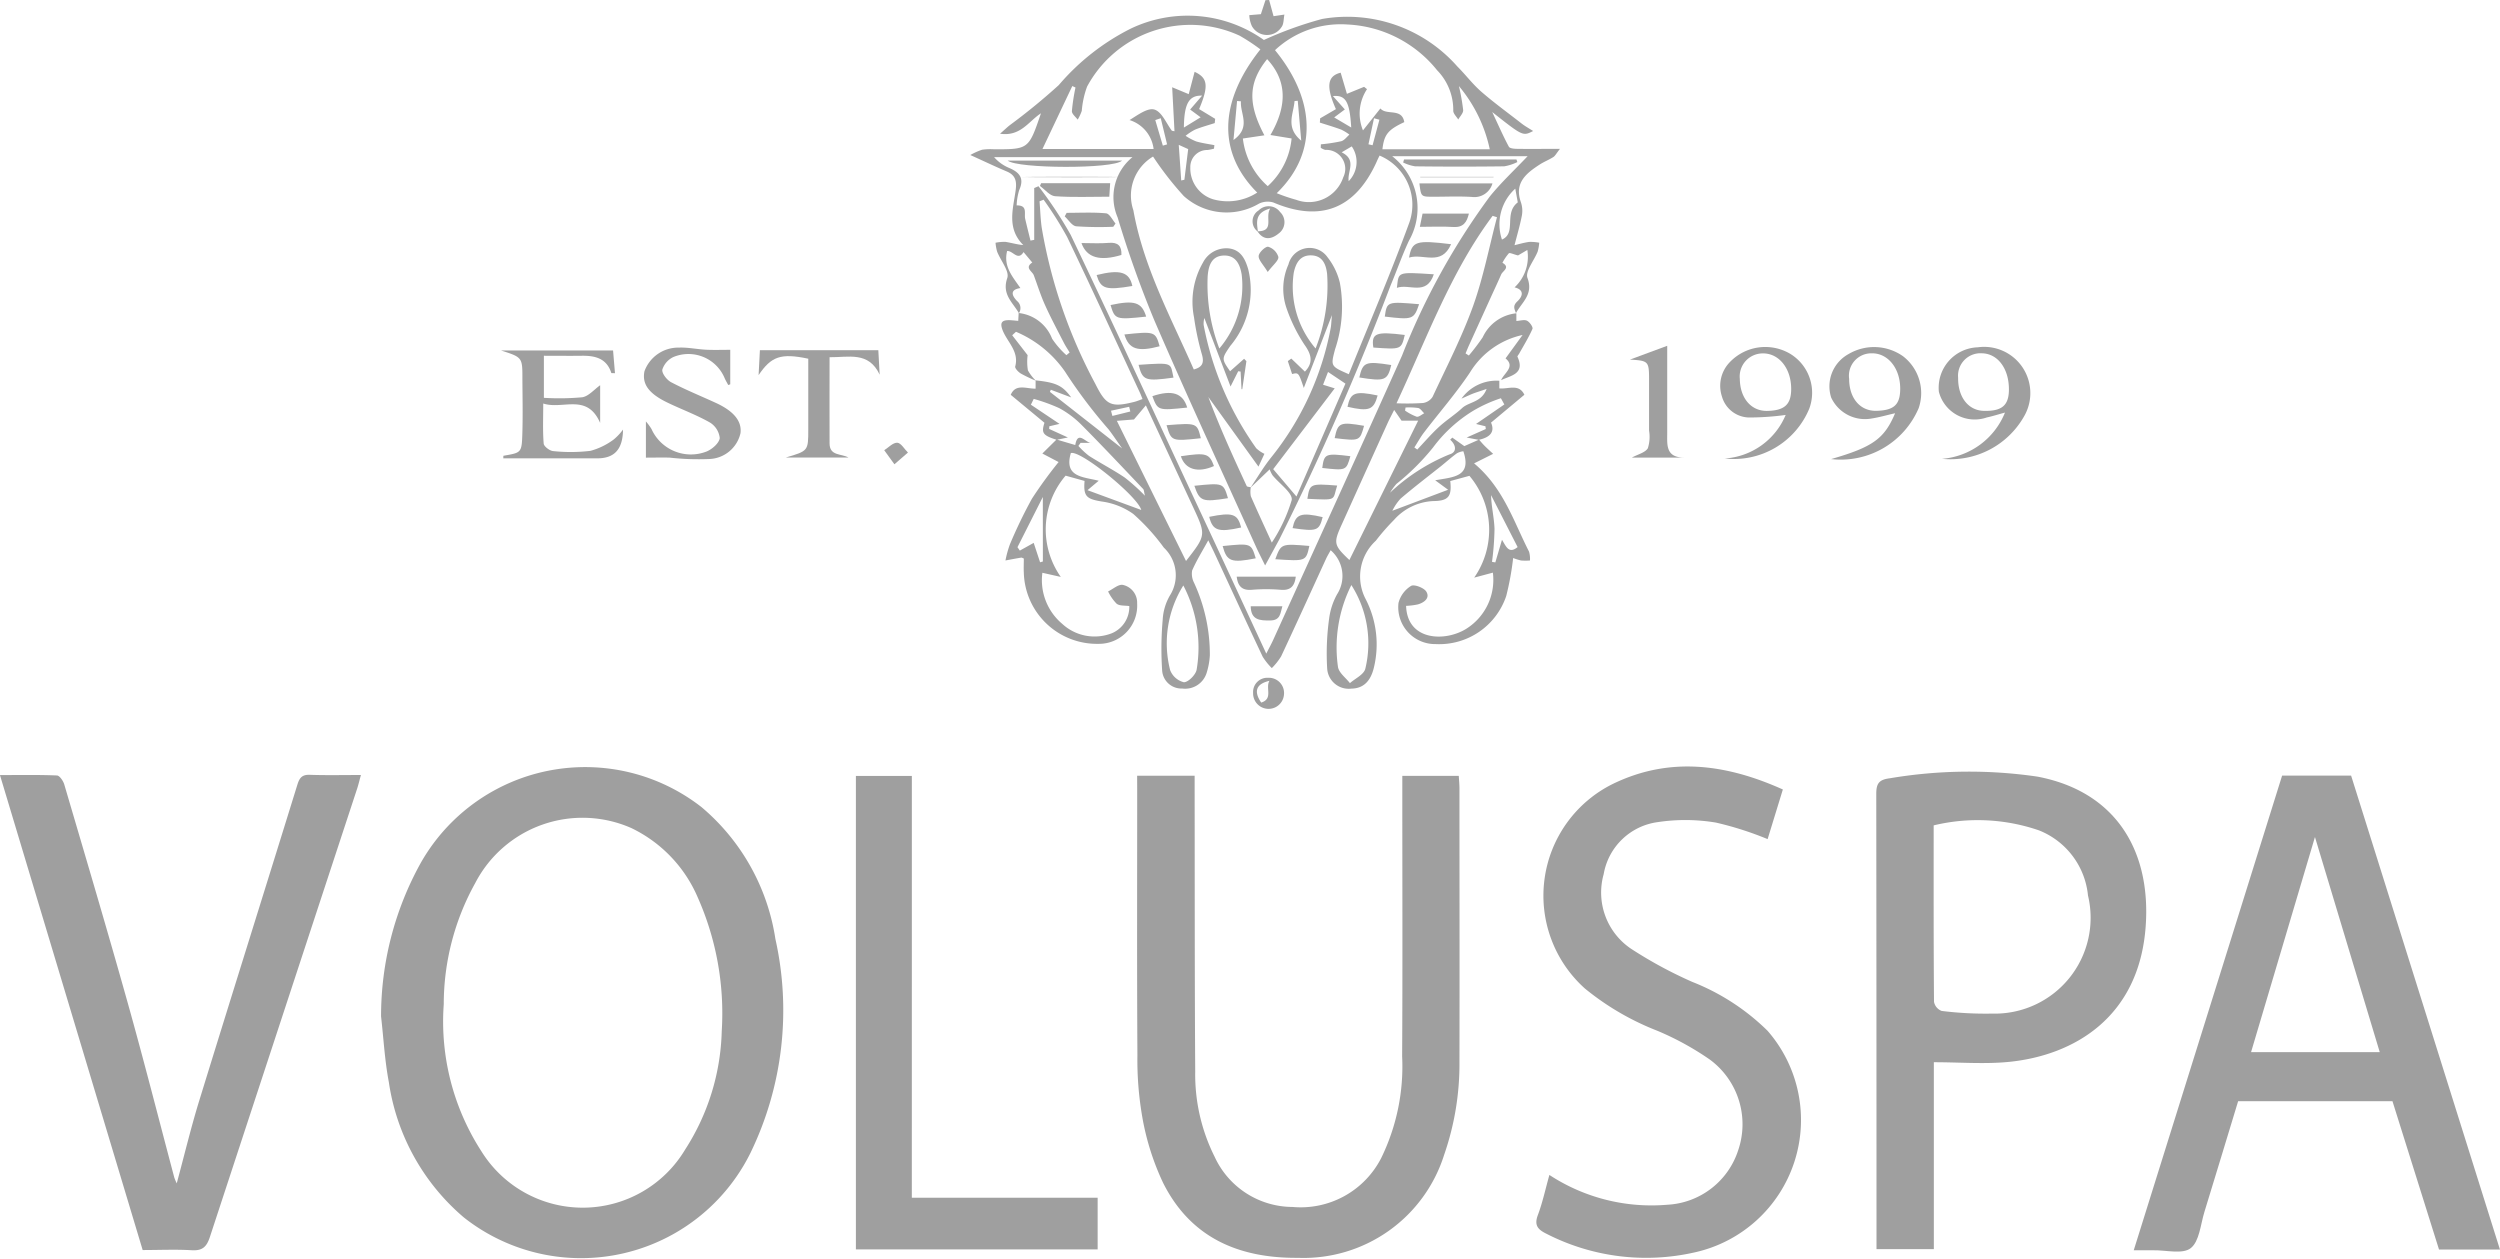 <svg xmlns="http://www.w3.org/2000/svg" width="117.374" height="59.087" viewBox="0 0 117.374 59.087">
  <g id="IY6jSQ" transform="translate(-728.577 -121.857)">
    <g id="Grupo_62" data-name="Grupo 62" transform="translate(728.577 121.857)">
      <path id="Trazado_170" data-name="Trazado 170" d="M850.649,137.42v.361c.181-.01.373-.076.5-.012s.291.3.255.385c-.176.4-.412.78-.627,1.166-.027.048-.089.111-.076.14.37.809-.307.878-.77,1.1.15-.348.68-.632.21-1.022l.8-1.1a3.859,3.859,0,0,0-2.471,1.76c-.656.983-1.44,1.879-2.159,2.82-.169.221-.3.469-.452.7l.137.1c.336-.354.654-.727,1.012-1.057s.75-.571,1.094-.891c.324-.3.913-.261,1.15-.9-.282.1-.436.145-.587.2s-.319.137-.593.256a2.023,2.023,0,0,1,1.777-.839v.358c.409.048.92-.24,1.176.3l-1.566,1.308c.2.452-.069.7-.577.807-.163-.028-.323-.06-.568-.107l.9-.4-.017-.129-.442-.108,1.329-.916-.161-.292a6.517,6.517,0,0,0-1.32.6,6.687,6.687,0,0,0-1.867,1.713,10.983,10.983,0,0,1-1.719,1.71,2.982,2.982,0,0,0-.3.413,9.023,9.023,0,0,1,2.795-1.8c.352-.1.317-.434.029-.688l.1-.1.564.4.691-.305c.087.1.17.2.262.292.132.132.272.256.4.376l-.894.447c1.382,1.155,1.854,2.726,2.58,4.144a1.194,1.194,0,0,1,.043.416,2.675,2.675,0,0,1-.417,0,2.462,2.462,0,0,1-.372-.117c-.015,0-.035.006,0,0a13.478,13.478,0,0,1-.325,1.784,3.319,3.319,0,0,1-3.308,2.258,1.732,1.732,0,0,1-1.75-1.932,1.326,1.326,0,0,1,.59-.8c.142-.087.606.087.716.269.184.3-.1.515-.4.6a3.254,3.254,0,0,1-.549.068c.052,1.649,1.839,1.7,2.835,1.07a2.711,2.711,0,0,0,1.239-2.63l-.877.234a3.932,3.932,0,0,0-.224-4.779l-.9.245c.08.719-.082.934-.8.94a2.62,2.62,0,0,0-1.838.882,10.188,10.188,0,0,0-.856.979,2.285,2.285,0,0,0-.473,2.751,4.631,4.631,0,0,1,.383,3.2c-.154.652-.5.984-1.053.993a1.014,1.014,0,0,1-1.142-.95,11.938,11.938,0,0,1,.094-2.352,3.2,3.2,0,0,1,.37-1.124,1.594,1.594,0,0,0-.3-2.071c-.071.132-.154.267-.22.41-.7,1.525-1.393,3.054-2.106,4.574a2.959,2.959,0,0,1-.437.55,2.927,2.927,0,0,1-.428-.534c-.766-1.62-1.513-3.248-2.268-4.873-.078-.169-.162-.334-.287-.592-.288.524-.558.956-.758,1.418a.92.92,0,0,0,.091.576,8.036,8.036,0,0,1,.741,3.4,3.363,3.363,0,0,1-.151.83,1.055,1.055,0,0,1-1.147.734.907.907,0,0,1-.94-.823,15.514,15.514,0,0,1,.024-2.408,2.551,2.551,0,0,1,.335-1.131,1.779,1.779,0,0,0-.278-2.25,9.8,9.8,0,0,0-1.439-1.585,3.322,3.322,0,0,0-1.48-.583c-.707-.119-.868-.231-.806-.966l-.89-.248a3.876,3.876,0,0,0-.226,4.754l-.865-.194a2.679,2.679,0,0,0,.935,2.4,2.234,2.234,0,0,0,2.331.437,1.339,1.339,0,0,0,.815-1.274c-.206-.033-.451,0-.595-.111a2.158,2.158,0,0,1-.4-.576c.231-.111.481-.342.688-.308a.852.852,0,0,1,.675.868,1.793,1.793,0,0,1-1.814,1.9,3.436,3.436,0,0,1-3.506-3.339c-.012-.224,0-.45,0-.667-.06-.021-.095-.048-.125-.042-.246.041-.491.088-.737.134a4.924,4.924,0,0,1,.211-.763,22.651,22.651,0,0,1,1.032-2.138,20.577,20.577,0,0,1,1.252-1.72l-.763-.4c.211-.21.438-.435.667-.658.293.088.585.173.878.259.121-.723.51-.069.764-.1h-.516l-.1.142a3.523,3.523,0,0,0,.5.468c.551.351,1.136.653,1.677,1.018a9.366,9.366,0,0,1,.947.853c-.048-.186-.043-.273-.085-.317-.961-1.011-1.917-2.029-2.9-3.018a4.5,4.5,0,0,0-1.037-.777,8.275,8.275,0,0,0-1.2-.435l-.133.273,1.343.9-.478.113-.007.125.879.4-.525.11c-.656-.207-.728-.321-.575-.8l-1.583-1.312c.228-.54.736-.281,1.167-.29,0-.139,0-.264,0-.389.964.1,1.268.245,1.67.8l-.956-.36-.042.1,3.389,2.655c-.255-.361-.437-.639-.639-.9a23.358,23.358,0,0,1-2.037-2.7,5.314,5.314,0,0,0-2.306-1.876l-.178.163.725.935a2.482,2.482,0,0,0,.013.714,2.093,2.093,0,0,0,.374.486,6.734,6.734,0,0,1-.706-.337c-.118-.072-.286-.248-.264-.332.193-.719-.388-1.156-.6-1.724-.1-.28-.068-.438.252-.45.148-.005.3.018.49.032l.02-.368a1.9,1.9,0,0,1,1.57,1.207,4.06,4.06,0,0,0,.671.772l.152-.126c-.092-.154-.192-.3-.274-.461-.3-.585-.61-1.165-.88-1.762-.205-.453-.354-.932-.528-1.4-.072-.194-.448-.351-.072-.6l-.41-.491c-.267.436-.5-.076-.771-.049-.184.731.267,1.216.623,1.739-.41.061-.483.268-.156.608a.427.427,0,0,1,.086.57c-.288-.507-.811-.879-.546-1.649.11-.32-.311-.817-.476-1.239a2.093,2.093,0,0,1-.075-.418,2,2,0,0,1,.473-.04c.269.041.532.124.831.149-.789-.784-.478-1.7-.36-2.567.06-.446-.006-.717-.429-.894-.529-.223-1.047-.472-1.7-.767a3.123,3.123,0,0,1,.554-.248,2.8,2.8,0,0,1,.564-.021c1.623,0,1.623,0,2.2-1.691-.59.386-.958,1.1-1.921.96.212-.187.33-.3.456-.4a29.1,29.1,0,0,0,2.3-1.882,10.842,10.842,0,0,1,3.355-2.64,6.182,6.182,0,0,1,6.276.521,17.535,17.535,0,0,1,2.735-.987,6.888,6.888,0,0,1,6.346,2.229c.387.386.719.832,1.13,1.189.607.528,1.261,1,1.9,1.5.156.12.332.216.53.343-.483.247-.483.247-1.921-.891.292.621.516,1.135.781,1.628.044.083.263.1.4.1.613.01,1.227,0,2,0-.17.215-.223.328-.311.385-.205.131-.438.22-.642.353-.635.413-1.2.861-.883,1.765a1.244,1.244,0,0,1,.05.616c-.089.466-.225.923-.348,1.405.154-.036.417-.115.685-.154a2.12,2.12,0,0,1,.475.037,2.038,2.038,0,0,1-.073.416c-.166.423-.594.929-.479,1.239.291.779-.269,1.14-.54,1.653-.068-.19-.166-.334.06-.548.336-.317.257-.574-.126-.663a1.967,1.967,0,0,0,.6-1.756l-.438.257c-.223-.056-.388-.141-.431-.1a2.293,2.293,0,0,0-.3.444c.38.226.015.377-.06.551-.148.342-.307.678-.462,1.018l-1.059,2.33c-.053.118-.1.238-.151.356l.154.1a9.84,9.84,0,0,0,.652-.857A1.957,1.957,0,0,1,850.649,137.42Zm-12.467,8.168a1.123,1.123,0,0,0,0,.422c.3.688.616,1.367.985,2.176a7.534,7.534,0,0,0,.935-2c.049-.334-.583-.766-.9-1.159a1.427,1.427,0,0,1-.136-.279l-.9.861c.324-.479.617-.982.978-1.431a13.712,13.712,0,0,0,2.783-6.041c.033-.164.034-.335.063-.634l-1.321,3.422c-.246-.726-.246-.726-.55-.654l-.2-.607.163-.118.639.613c.4-.42.315-.8-.025-1.271a7.6,7.6,0,0,1-.841-1.715,2.8,2.8,0,0,1,.094-2.047,1.025,1.025,0,0,1,1.833-.339,3.105,3.105,0,0,1,.58,1.2,6.263,6.263,0,0,1-.227,3.128c-.206.791-.213.789.647,1.165.956-2.373,1.967-4.725,2.844-7.126a2.505,2.505,0,0,0-1.4-3.139c-.048.1-.1.2-.144.307-1.006,2.207-2.637,2.834-4.849,1.893a.953.953,0,0,0-.666.055,3,3,0,0,1-3.535-.357,15.147,15.147,0,0,1-1.441-1.852,2.133,2.133,0,0,0-.924,2.52c.476,2.672,1.762,5.029,2.837,7.477.406-.109.488-.316.388-.683a12.54,12.54,0,0,1-.377-1.766,3.688,3.688,0,0,1,.42-2.57,1.231,1.231,0,0,1,1.222-.665c.556.072.76.5.9.97a4.074,4.074,0,0,1-.841,3.609c-.406.6-.415.6-.008,1.188l.659-.585.107.112-.194,1.315-.035,0-.043-.827-.112-.016-.36.717L836,137.642a1,1,0,0,0-.033.328,14.7,14.7,0,0,0,2.468,5.785,1.478,1.478,0,0,0,.385.263l-.279.6-2.354-3.267c.537,1.43,1.164,2.806,1.8,4.177C838,145.569,838.114,145.569,838.182,145.588Zm.726,7.809c.144-.284.243-.463.327-.649,2.02-4.45,4.053-8.893,6.05-13.353a32.689,32.689,0,0,1,4.118-7.46c.537-.663,1.168-1.25,1.775-1.891h-6.36a3.094,3.094,0,0,1,.788,3.968c-.32.683-.567,1.4-.86,2.094a129.332,129.332,0,0,1-5.22,11.918l-.673,1.235c-.169-.346-.289-.579-.4-.817-1.608-3.56-3.251-7.1-4.8-10.688a50.72,50.72,0,0,1-1.726-4.838,2.417,2.417,0,0,1,.7-2.829h-6.5a1.918,1.918,0,0,0,.708.509c.488.206.722.485.473,1.037a2.807,2.807,0,0,0-.121.722c.529-.011.345.377.4.627.079.342.166.683.249,1.024l.176-.034V131.54l.2-.086a18.932,18.932,0,0,1,1.513,2.285c1.945,4.068,3.833,8.164,5.737,12.252C836.6,148.418,837.725,150.848,838.908,153.4Zm-3.153-25.564.752.457-.02.2c-.308.1-.623.185-.922.306a2.616,2.616,0,0,0-.446.291,2.7,2.7,0,0,0,.495.263c.279.083.572.12.858.176l-.02.165a2.25,2.25,0,0,1-.3.062.794.794,0,0,0-.811.816,1.517,1.517,0,0,0,1.076,1.5,2.55,2.55,0,0,0,2.065-.316c-1.875-1.872-1.8-4.276.149-6.724a9.026,9.026,0,0,0-.98-.645,5.511,5.511,0,0,0-7.156,2.391,4.278,4.278,0,0,0-.25,1.141,2.182,2.182,0,0,1-.192.411c-.1-.132-.277-.268-.272-.4a9.279,9.279,0,0,1,.169-1.108l-.15-.068-1.4,2.954h5.217a1.626,1.626,0,0,0-1.129-1.357c.4-.248.864-.594,1.177-.49.343.113.547.643.811.992l.122.023c-.035-.662-.07-1.325-.109-2.065l.777.323.276-1.048C836.167,126.369,836.209,126.75,835.755,127.832Zm3.64,3.947a8.276,8.276,0,0,0,.92.313,1.7,1.7,0,0,0,2.207-1.06.889.889,0,0,0-.845-1.284.719.719,0,0,1-.213-.1l.006-.162a7.807,7.807,0,0,0,.955-.145c.146-.039.258-.2.385-.311a2.3,2.3,0,0,0-.387-.236c-.329-.122-.667-.22-1-.328l.013-.2q.371-.215.741-.432c-.473-1.061-.408-1.556.223-1.711l.293.993.806-.329.138.109a2.075,2.075,0,0,0-.19,1.936l.818-1.03c.29.343,1.013-.038,1.121.642-.766.358-.946.582-1.026,1.274H849.4a6.829,6.829,0,0,0-1.449-2.967,9.434,9.434,0,0,1,.2,1.129c.008.142-.149.294-.231.442-.082-.138-.236-.278-.234-.414a2.661,2.661,0,0,0-.759-1.9,5.742,5.742,0,0,0-4.21-2.148,4.512,4.512,0,0,0-3.4,1.205C841.126,127.273,841.43,129.806,839.4,131.779Zm-10.942.307-.191.075c.033.409.044.82.1,1.225a23.958,23.958,0,0,0,2.521,7.349c.5,1,.73,1.119,1.833.842.121-.031.237-.081.381-.132-.047-.116-.078-.2-.117-.286-1.138-2.444-2.259-4.9-3.425-7.327A17.093,17.093,0,0,0,828.453,132.086Zm21.286.823-.205-.065c-1.966,2.635-3.073,5.709-4.513,8.8a11.637,11.637,0,0,0,1.244-.013.645.645,0,0,0,.449-.287c.659-1.414,1.379-2.809,1.906-4.274C849.1,135.724,849.374,134.3,849.739,132.909Zm-17.847,9.559,3.247,6.58c.945-1.211.945-1.211.328-2.541l-2.213-4.765-.559.662Zm13.019-.512c-.13.261-.224.435-.305.614q-1.074,2.37-2.145,4.741c-.41.9-.394.985.348,1.692l3.229-6.544h-.781Zm-5.964-16.47c-.882,1.1-.92,2.083-.128,3.577l-1.011.15a3.527,3.527,0,0,0,1.168,2.236,3.463,3.463,0,0,0,1.12-2.238l-.994-.162C839.919,127.646,839.864,126.476,838.947,125.487Zm1.377,20.535,2.3-5.3-.818-.548-.233.6.547.17-2.888,3.794Zm.9-6.953a8.056,8.056,0,0,0,.539-3.5c-.048-.41-.193-.844-.724-.868-.547-.025-.75.373-.842.818A4.466,4.466,0,0,0,841.221,139.069Zm-4.517,0a4.534,4.534,0,0,0,1.045-3.47c-.077-.466-.271-.909-.843-.891-.591.02-.716.512-.753.966A8.4,8.4,0,0,0,836.7,139.065Zm6.195,11.11a6.531,6.531,0,0,0-.627,3.855c.052.275.366.5.56.75.247-.219.641-.395.719-.663A5.091,5.091,0,0,0,842.9,150.175Zm-7.888.018a5.118,5.118,0,0,0-.621,3.974.932.932,0,0,0,.644.571c.2.006.556-.347.6-.587A6.272,6.272,0,0,0,835.01,150.193Zm11.824-4.937c.843-.153,1.731-.152,1.322-1.363a.857.857,0,0,0-.3.094c-.264.19-.506.411-.761.615-.63.5-1.274.993-1.887,1.516a2.407,2.407,0,0,0-.386.569l2.618-.986Zm-13.8,1.394c-.17-.638-2.85-2.818-3.306-2.672-.331,1.135.573,1.113,1.308,1.3l-.526.443Zm16.936,1.4c.194.311.318.682.734.342l-1.247-2.44c.015.543.144,1.059.162,1.578a13.094,13.094,0,0,1-.118,1.556l.156.026Zm-21.557-2.01-1.191,2.358.112.159.65-.362.3.911.131-.037Zm22.3-13.826-.119-.65a2.256,2.256,0,0,0-.626,2.391C850.675,133.65,850.042,132.727,850.717,132.211Zm-8.121-4.369-.5.375.8.473c-.074-1.2-.247-1.533-.86-1.476Zm-7.263.005.562-.653c-.63-.021-.842.393-.856,1.5l.787-.483Zm5.053-.412-.152.014c-.039.6-.448,1.227.315,1.859Zm-3.018,1.842c.848-.609.3-1.232.351-1.816l-.183-.015Zm-2.455,1.9.15-.034.178-1.439-.443-.2C834.842,130.138,834.878,130.655,834.913,131.172Zm7.534-1.322c.727.363.256.893.33,1.353a1.285,1.285,0,0,0,.143-1.631Zm1.772-1.531-.253-.068-.261,1.223.194.044Zm-10.268-.069-.255.086.355,1.2.2-.058Q834.1,128.865,833.95,128.25Zm-1.424,13.781-.056-.234-.853.185c.023.085.061.245.067.244C831.967,142.169,832.246,142.1,832.526,142.03Zm12.917-.186-.02.132a2.48,2.48,0,0,0,.541.286c.1.026.237-.1.357-.161-.094-.086-.176-.224-.283-.247A2.947,2.947,0,0,0,845.443,141.844Z" transform="translate(-779.456 -122.711)" fill="#9f9f9f"/>
      <path id="Trazado_171" data-name="Trazado 171" d="M766.448,209.773a14.835,14.835,0,0,1,1.845-7.174,8.875,8.875,0,0,1,13.2-2.652,10.074,10.074,0,0,1,3.469,6.193,15.338,15.338,0,0,1-1.174,10.048,8.874,8.874,0,0,1-13.454,3.023,10.293,10.293,0,0,1-3.521-6.352C766.62,211.844,766.565,210.8,766.448,209.773Zm15.994.7a13.42,13.42,0,0,0-1.132-6.3,6.406,6.406,0,0,0-3.11-3.242,5.674,5.674,0,0,0-7.331,2.581,11.729,11.729,0,0,0-1.478,5.691,11.22,11.22,0,0,0,1.766,6.9,5.6,5.6,0,0,0,9.57-.083A10.743,10.743,0,0,0,782.442,210.475Z" transform="translate(-748.557 -162.053)" fill="#9f9f9f"/>
      <path id="Trazado_172" data-name="Trazado 172" d="M841.581,198.949h2.7v.687c.006,4.4,0,8.8.027,13.206a8.632,8.632,0,0,0,.91,3.994,4.04,4.04,0,0,0,3.655,2.359,4.246,4.246,0,0,0,4.166-2.294,9.8,9.8,0,0,0,.984-4.774c.024-4.157.008-8.313.008-12.47v-.7h2.651c.011.192.032.391.032.59,0,4.27.01,8.54,0,12.81a12.993,12.993,0,0,1-.72,4.393,6.919,6.919,0,0,1-6.86,4.834c-2.791.022-5.048-.946-6.339-3.531a12.073,12.073,0,0,1-.958-3,15.7,15.7,0,0,1-.243-2.984c-.025-4.138-.01-8.275-.01-12.413Z" transform="translate(-788.193 -162.529)" fill="#9f9f9f"/>
      <path id="Trazado_173" data-name="Trazado 173" d="M947.6,198.934h3.238c2.326,7.408,4.65,14.808,6.988,22.252h-2.86l-2.186-6.965h-7.245c-.529,1.739-1.051,3.469-1.584,5.2-.182.59-.234,1.38-.642,1.7-.383.3-1.157.088-1.759.1-.28,0-.559,0-.917,0Zm4.583,12.985-3.042-10.1-3,10.1Z" transform="translate(-840.455 -162.521)" fill="#9f9f9f"/>
      <path id="Trazado_174" data-name="Trazado 174" d="M917.745,212.175v8.776h-2.692v-.621q0-10.372-.011-20.745c0-.491.12-.676.631-.74a22.247,22.247,0,0,1,6.935-.079c3.687.7,5.337,3.486,5.083,7.027-.308,4.293-3.389,6.058-6.4,6.364C920.139,212.273,918.965,212.175,917.745,212.175Zm-.008-11.12c0,2.818-.006,5.552.016,8.287a.573.573,0,0,0,.359.425,16.737,16.737,0,0,0,2.365.125,4.5,4.5,0,0,0,4.505-5.546,3.671,3.671,0,0,0-2.3-3.056A8.836,8.836,0,0,0,917.737,201.055Z" transform="translate(-826.952 -162.304)" fill="#9f9f9f"/>
      <path id="Trazado_175" data-name="Trazado 175" d="M735.275,221.176l-6.7-22.3c.951,0,1.815-.017,2.676.019.123.005.294.254.343.42,1,3.4,2.01,6.8,2.967,10.211.769,2.74,1.47,5.5,2.2,8.249a2.52,2.52,0,0,0,.114.27c.36-1.333.667-2.617,1.054-3.875,1.526-4.955,3.081-9.9,4.613-14.853.1-.319.223-.465.58-.453.771.027,1.545.009,2.4.009-.068.246-.112.439-.173.627q-3.462,10.53-6.918,21.063c-.155.474-.36.655-.868.621C736.817,221.14,736.06,221.176,735.275,221.176Z" transform="translate(-728.577 -162.487)" fill="#9f9f9f"/>
      <path id="Trazado_176" data-name="Trazado 176" d="M881.874,217.207a8.739,8.739,0,0,0,5.525,1.4,3.7,3.7,0,0,0,3.339-2.558,3.771,3.771,0,0,0-1.326-4.255,13.473,13.473,0,0,0-2.468-1.355,12.551,12.551,0,0,1-3.405-1.987,5.852,5.852,0,0,1,1.324-9.608c2.652-1.285,5.3-.935,7.972.266l-.715,2.33a15.417,15.417,0,0,0-2.423-.775,8.7,8.7,0,0,0-2.743-.022,2.977,2.977,0,0,0-2.531,2.443,3.18,3.18,0,0,0,1.283,3.5,20.183,20.183,0,0,0,2.875,1.557,10.519,10.519,0,0,1,3.535,2.295,6.367,6.367,0,0,1-3.4,10.4,10.263,10.263,0,0,1-6.991-.875c-.395-.195-.569-.394-.395-.864C881.551,218.512,881.685,217.885,881.874,217.207Z" transform="translate(-809.131 -162.044)" fill="#9f9f9f"/>
      <path id="Trazado_177" data-name="Trazado 177" d="M816.262,218.774h8.724V221.2h-11.35V198.973h2.627Z" transform="translate(-773.452 -162.542)" fill="#9f9f9f"/>
      <path id="Trazado_178" data-name="Trazado 178" d="M778.359,156.683h5.265l.09,1.069c-.1-.006-.168,0-.172-.011-.217-.682-.751-.815-1.375-.808-.584.008-1.168,0-1.791,0v1.975a11.963,11.963,0,0,0,1.8-.026c.3-.047.563-.368.842-.565v1.768c-.621-1.415-1.745-.608-2.672-.91,0,.69-.028,1.289.021,1.881.011.135.283.342.447.353a7.853,7.853,0,0,0,1.75-.012,3.266,3.266,0,0,0,1.079-.524,2.544,2.544,0,0,0,.449-.475c-.012.935-.407,1.351-1.21,1.351H778.47c.005-.059,0-.121.012-.122.855-.149.857-.13.885-1.119.023-.83.006-1.661,0-2.491C779.37,157.007,779.368,157.007,778.359,156.683Z" transform="translate(-754.841 -140.23)" fill="#9f9f9f"/>
      <path id="Trazado_179" data-name="Trazado 179" d="M796.627,156.5v1.618l-.094.036c-.06-.115-.13-.226-.179-.346a1.842,1.842,0,0,0-2.395-.971.993.993,0,0,0-.521.591c-.03.174.212.488.411.592.682.359,1.4.649,2.1.971.85.389,1.234.867,1.157,1.43a1.56,1.56,0,0,1-1.472,1.206,11.984,11.984,0,0,1-1.845-.065c-.36-.012-.722,0-1.122,0v-1.7a2.7,2.7,0,0,1,.261.353,2.028,2.028,0,0,0,2.585,1.06c.262-.106.592-.393.621-.631a.975.975,0,0,0-.468-.735c-.637-.361-1.334-.615-1.995-.935-.88-.427-1.191-.871-1.072-1.468a1.689,1.689,0,0,1,1.617-1.11c.428-.017.858.08,1.289.1C795.865,156.513,796.225,156.5,796.627,156.5Z" transform="translate(-762.342 -140.076)" fill="#9f9f9f"/>
      <path id="Trazado_180" data-name="Trazado 180" d="M899.744,161.577a3.333,3.333,0,0,0,2.862-2.045,12.649,12.649,0,0,1-1.74.12,1.352,1.352,0,0,1-1.254-.99,1.592,1.592,0,0,1,.387-1.624,2.3,2.3,0,0,1,2.8-.387,2.139,2.139,0,0,1,.909,2.6A3.834,3.834,0,0,1,899.744,161.577Zm.709-3.734c.011.9.529,1.509,1.276,1.5.822-.013,1.138-.3,1.135-1.038,0-.961-.579-1.675-1.338-1.662A1.084,1.084,0,0,0,900.453,157.843Z" transform="translate(-818.769 -140.051)" fill="#9f9f9f"/>
      <path id="Trazado_181" data-name="Trazado 181" d="M910.455,161.609c1.961-.565,2.5-.954,3.006-2.153-.381.087-.731.189-1.088.245a1.75,1.75,0,0,1-1.914-.981,1.727,1.727,0,0,1,.812-2.04,2.356,2.356,0,0,1,2.561.1,2.183,2.183,0,0,1,.735,2.438A3.982,3.982,0,0,1,910.455,161.609ZM913.7,158.3c0-.956-.581-1.671-1.339-1.657a1.051,1.051,0,0,0-1.058,1.2c0,.905.512,1.509,1.263,1.5C913.41,159.326,913.7,159.058,913.7,158.3Z" transform="translate(-824.486 -140.055)" fill="#9f9f9f"/>
      <path id="Trazado_182" data-name="Trazado 182" d="M921.393,161.6a3.483,3.483,0,0,0,2.955-2.172c-.334.09-.588.173-.849.228a1.736,1.736,0,0,1-2.255-1.206,1.9,1.9,0,0,1,1.824-2.086,2.171,2.171,0,0,1,2.2,3.2A3.974,3.974,0,0,1,921.393,161.6Zm3.14-3.242c.008-.987-.521-1.7-1.27-1.713a1.053,1.053,0,0,0-1.115,1.147c-.013.909.479,1.541,1.211,1.556C924.2,159.368,924.527,159.094,924.533,158.361Z" transform="translate(-830.215 -140.058)" fill="#9f9f9f"/>
      <path id="Trazado_183" data-name="Trazado 183" d="M805.246,161.7c1.054-.309,1.054-.309,1.054-1.322,0-1.109,0-2.218,0-3.317-1.288-.272-1.736-.111-2.332.771l.061-1.17h5.56l.063,1.148c-.518-1.107-1.458-.807-2.352-.819,0,1.378-.006,2.712,0,4.045,0,.6.549.473.886.664Z" transform="translate(-768.352 -140.22)" fill="#9f9f9f"/>
      <path id="Trazado_184" data-name="Trazado 184" d="M893.1,161.47h-2.448c.286-.156.623-.232.748-.437a1.768,1.768,0,0,0,.058-.828c0-.791,0-1.583,0-2.374,0-.887-.023-.909-.9-.961l1.752-.648v2.565c0,.49,0,.98,0,1.47C892.316,160.819,892.2,161.467,893.1,161.47Z" transform="translate(-814.035 -139.987)" fill="#9f9f9f"/>
      <path id="Trazado_185" data-name="Trazado 185" d="M853.278,122.523l.215-.659.172-.007.208.76.51-.076c-.042.2-.025.445-.137.588a.811.811,0,0,1-1.394-.054,1.412,1.412,0,0,1-.118-.507Z" transform="translate(-794.08 -121.857)" fill="#9f9f9f"/>
      <path id="Trazado_186" data-name="Trazado 186" d="M854.562,190a.726.726,0,0,1-1.45-.071.667.667,0,0,1,.7-.711A.715.715,0,0,1,854.562,190Zm-.684-.639c-.631.144-.745.5-.385,1.021C854.065,190.2,853.679,189.7,853.878,189.364Z" transform="translate(-794.279 -157.396)" fill="#9f9f9f"/>
      <path id="Trazado_187" data-name="Trazado 187" d="M816.93,166.869l-.479-.66c.2-.128.417-.364.614-.352.175.011.333.3.5.46Z" transform="translate(-774.937 -145.071)" fill="#9f9f9f"/>
      <path id="Trazado_188" data-name="Trazado 188" d="M853.307,143.549a.6.6,0,0,1,.032-1,.664.664,0,0,1,1.007.075.655.655,0,0,1-.062,1.005c-.333.274-.707.352-1-.1.83,0,.333-.653.6-1.071C853.146,142.662,853.25,143.116,853.307,143.549Z" transform="translate(-794.247 -132.67)" fill="#9f9f9f"/>
      <path id="Trazado_189" data-name="Trazado 189" d="M854.089,147.564c-.215-.357-.439-.564-.425-.754.012-.165.327-.457.448-.43a.718.718,0,0,1,.477.478C854.605,147.031,854.34,147.23,854.089,147.564Z" transform="translate(-794.57 -134.794)" fill="#9f9f9f"/>
      <path id="Trazado_190" data-name="Trazado 190" d="M869.64,140.086h3.429a.881.881,0,0,1-.959.635c-.617-.04-1.238-.008-1.857-.01C869.716,140.708,869.716,140.706,869.64,140.086Z" transform="translate(-802.999 -131.474)" fill="#9f9f9f"/>
      <path id="Trazado_191" data-name="Trazado 191" d="M831.983,140.066h3.242l-.041.633c-.867,0-1.711.037-2.547-.023-.246-.018-.473-.313-.709-.481Z" transform="translate(-783.103 -131.464)" fill="#9f9f9f"/>
      <path id="Trazado_192" data-name="Trazado 192" d="M828.724,137.82h5.368C833.679,138.222,829.177,138.2,828.724,137.82Z" transform="translate(-781.412 -130.279)" fill="#9f9f9f"/>
      <path id="Trazado_193" data-name="Trazado 193" d="M868.065,137.705h5.277l.041.122a2.205,2.205,0,0,1-.615.2q-2.092.027-4.184,0a2,2,0,0,1-.562-.18Z" transform="translate(-802.145 -130.218)" fill="#9f9f9f"/>
      <path id="Trazado_194" data-name="Trazado 194" d="M854.255,179.165c-.055.459-.257.657-.711.617a7.993,7.993,0,0,0-1.349,0c-.451.037-.658-.155-.713-.617Z" transform="translate(-793.419 -152.091)" fill="#9f9f9f"/>
      <path id="Trazado_195" data-name="Trazado 195" d="M869.682,143.706l.128-.622h2.175c-.094.4-.256.662-.742.629C870.738,143.679,870.229,143.706,869.682,143.706Z" transform="translate(-803.021 -133.056)" fill="#9f9f9f"/>
      <path id="Trazado_196" data-name="Trazado 196" d="M834.481,143c.618,0,1.239-.034,1.851.023.161.015.3.311.443.478l-.106.153a15.993,15.993,0,0,1-1.737-.022c-.2-.021-.362-.3-.542-.465Z" transform="translate(-784.402 -133.007)" fill="#9f9f9f"/>
      <path id="Trazado_197" data-name="Trazado 197" d="M870.583,146.016c-.462,1.053-1.311.417-1.974.629C868.752,145.871,868.938,145.817,870.583,146.016Z" transform="translate(-802.455 -134.551)" fill="#9f9f9f"/>
      <path id="Trazado_198" data-name="Trazado 198" d="M836.054,146c.457,0,.869.028,1.276-.008.445-.04.618.149.6.567C836.938,146.861,836.3,146.7,836.054,146Z" transform="translate(-785.28 -134.589)" fill="#9f9f9f"/>
      <path id="Trazado_199" data-name="Trazado 199" d="M869.134,149.054c-.345,1.036-1.156.425-1.734.636C867.494,148.937,867.37,148.94,869.134,149.054Z" transform="translate(-801.817 -136.176)" fill="#9f9f9f"/>
      <path id="Trazado_200" data-name="Trazado 200" d="M839.238,149.552c-1.249.21-1.483.138-1.677-.514C838.67,148.762,839.1,148.895,839.238,149.552Z" transform="translate(-786.075 -136.125)" fill="#9f9f9f"/>
      <path id="Trazado_201" data-name="Trazado 201" d="M840.617,152.583c-1.428.152-1.467.139-1.672-.543C840.061,151.8,840.411,151.9,840.617,152.583Z" transform="translate(-786.805 -137.718)" fill="#9f9f9f"/>
      <path id="Trazado_202" data-name="Trazado 202" d="M840.32,155.009c1.426-.151,1.456-.14,1.654.554C840.944,155.835,840.53,155.706,840.32,155.009Z" transform="translate(-787.53 -139.306)" fill="#9f9f9f"/>
      <path id="Trazado_203" data-name="Trazado 203" d="M867.808,152.017c-.245.719-.3.739-1.611.581C866.3,151.889,866.3,151.889,867.808,152.017Z" transform="translate(-801.182 -137.735)" fill="#9f9f9f"/>
      <path id="Trazado_204" data-name="Trazado 204" d="M843.368,158.655c-1.332.182-1.449.139-1.64-.6C843.4,157.941,843.208,157.958,843.368,158.655Z" transform="translate(-788.273 -140.926)" fill="#9f9f9f"/>
      <path id="Trazado_205" data-name="Trazado 205" d="M844.735,161.595c-1.374.145-1.382.142-1.636-.535C844.017,160.751,844.531,160.909,844.735,161.595Z" transform="translate(-788.996 -142.46)" fill="#9f9f9f"/>
      <path id="Trazado_206" data-name="Trazado 206" d="M855.316,176.675c.274-.736.274-.736,1.6-.623C856.757,176.773,856.757,176.773,855.316,176.675Z" transform="translate(-795.442 -150.42)" fill="#9f9f9f"/>
      <path id="Trazado_207" data-name="Trazado 207" d="M844.507,164.054c1.432-.11,1.432-.11,1.61.612C844.735,164.812,844.735,164.812,844.507,164.054Z" transform="translate(-789.739 -144.091)" fill="#9f9f9f"/>
      <path id="Trazado_208" data-name="Trazado 208" d="M866.512,155.063c-.165.686-.165.686-1.476.591C864.927,154.958,865.193,154.9,866.512,155.063Z" transform="translate(-800.558 -139.337)" fill="#9f9f9f"/>
      <path id="Trazado_209" data-name="Trazado 209" d="M847.275,170.054c1.361-.138,1.361-.138,1.578.582C847.647,170.83,847.525,170.788,847.275,170.054Z" transform="translate(-791.2 -147.247)" fill="#9f9f9f"/>
      <path id="Trazado_210" data-name="Trazado 210" d="M850.085,176.047c1.337-.135,1.337-.135,1.554.575C850.491,176.852,850.279,176.773,850.085,176.047Z" transform="translate(-792.682 -150.41)" fill="#9f9f9f"/>
      <path id="Trazado_211" data-name="Trazado 211" d="M865.163,158.027c-.174.728-.3.777-1.5.584C863.83,157.885,863.954,157.836,865.163,158.027Z" transform="translate(-799.844 -140.889)" fill="#9f9f9f"/>
      <path id="Trazado_212" data-name="Trazado 212" d="M852.872,182.1h1.487c-.1.325-.081.662-.57.668S852.884,182.753,852.872,182.1Z" transform="translate(-794.152 -153.637)" fill="#9f9f9f"/>
      <path id="Trazado_213" data-name="Trazado 213" d="M862.491,161.568c.14-.671.356-.752,1.415-.531C863.724,161.719,863.5,161.8,862.491,161.568Z" transform="translate(-799.227 -142.47)" fill="#9f9f9f"/>
      <path id="Trazado_214" data-name="Trazado 214" d="M862.6,164.064c-.2.718-.2.718-1.38.577C861.372,163.909,861.469,163.869,862.6,164.064Z" transform="translate(-798.558 -144.072)" fill="#9f9f9f"/>
      <path id="Trazado_215" data-name="Trazado 215" d="M859.906,170.064c-.229.711.033.686-1.4.622C858.62,169.975,858.639,169.965,859.906,170.064Z" transform="translate(-797.126 -147.267)" fill="#9f9f9f"/>
      <path id="Trazado_216" data-name="Trazado 216" d="M848.749,173.1c1.1-.223,1.334-.142,1.5.5C849.177,173.84,848.913,173.751,848.749,173.1Z" transform="translate(-791.977 -148.835)" fill="#9f9f9f"/>
      <path id="Trazado_217" data-name="Trazado 217" d="M845.931,167.1c1.192-.178,1.337-.133,1.554.461C846.736,167.894,846.132,167.729,845.931,167.1Z" transform="translate(-790.49 -145.68)" fill="#9f9f9f"/>
      <path id="Trazado_218" data-name="Trazado 218" d="M858.447,173.116c-.164.642-.271.681-1.412.516C857.175,172.967,857.422,172.877,858.447,173.116Z" transform="translate(-796.349 -148.837)" fill="#9f9f9f"/>
      <path id="Trazado_219" data-name="Trazado 219" d="M861.3,167.114c-.193.678-.193.678-1.32.553C860.071,166.993,860.125,166.969,861.3,167.114Z" transform="translate(-797.901 -145.696)" fill="#9f9f9f"/>
      <path id="Trazado_220" data-name="Trazado 220" d="M873.156,139.455h-3.435v-.02h3.448Z" transform="translate(-803.041 -131.131)" fill="#9f9f9f"/>
      <ellipse id="Elipse_1" data-name="Elipse 1" cx="2.382" cy="0.011" rx="2.382" ry="0.011" transform="translate(47.94 8.3)" fill="#9f9f9f"/>
    </g>
  </g>
</svg>
